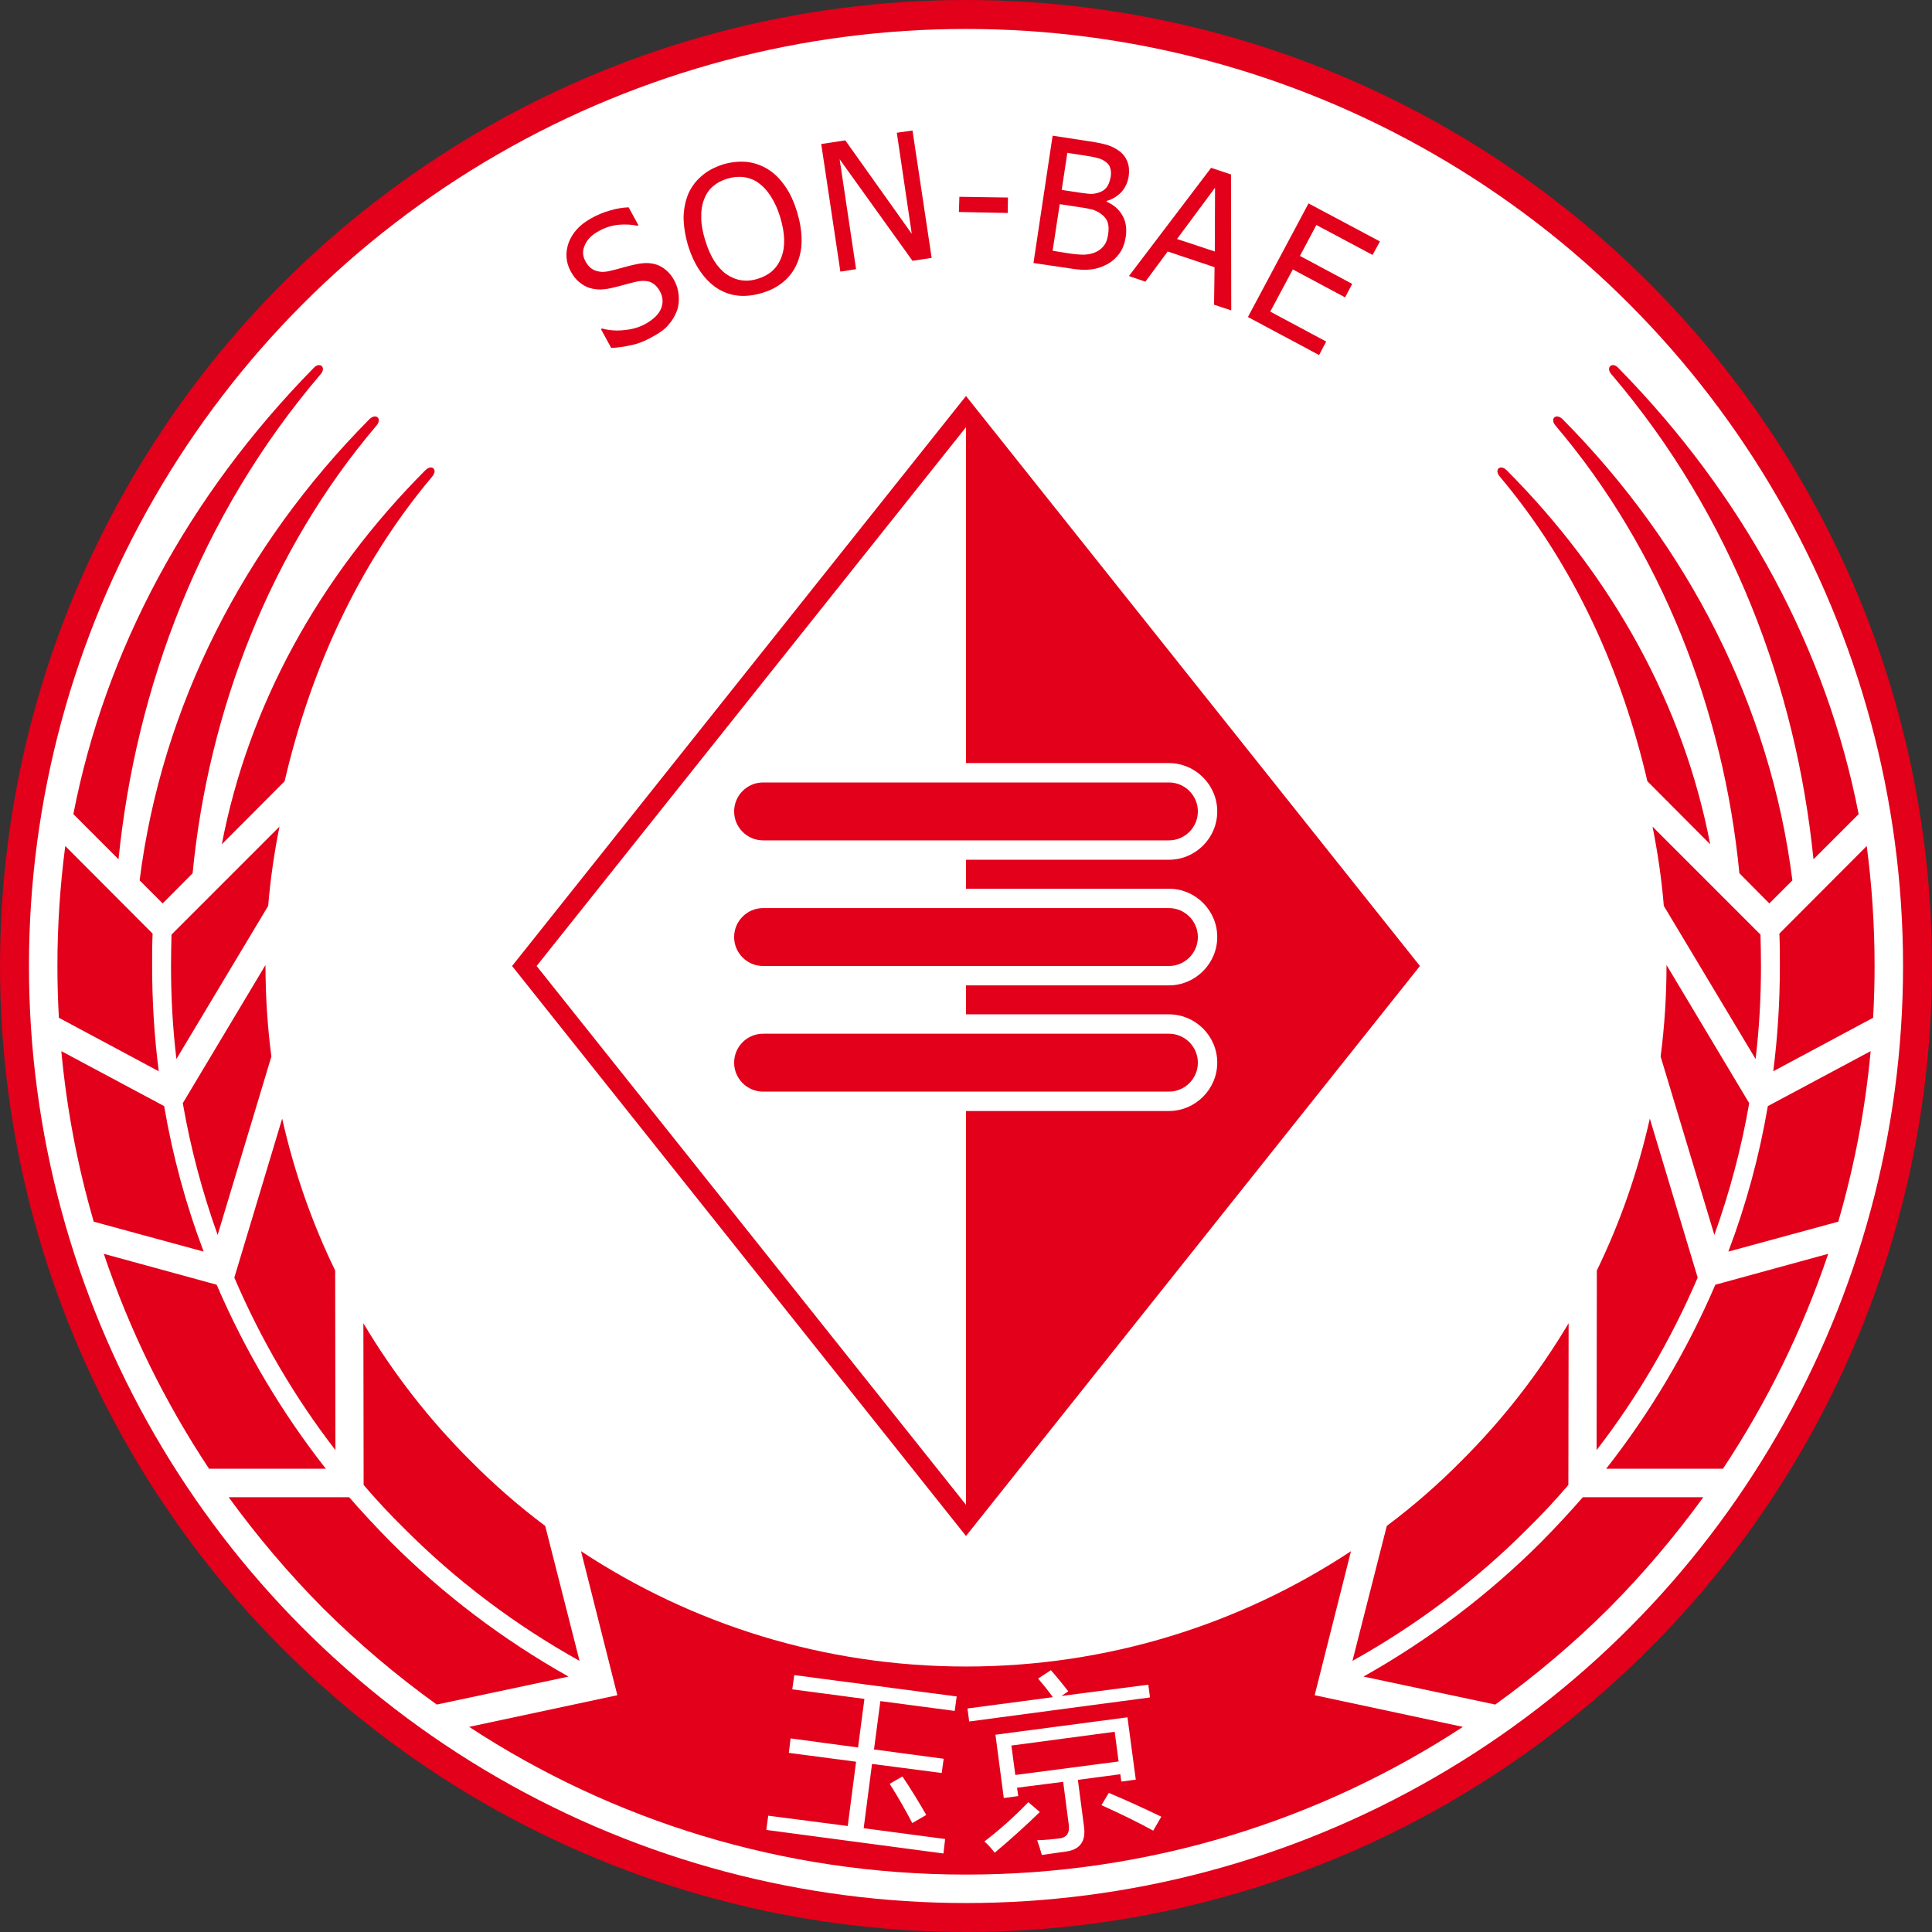 <?xml version="1.0" encoding="UTF-8" standalone="no"?>
<!-- Creator: CorelDRAW X7 -->

<svg
   xmlns:dc="http://purl.org/dc/elements/1.1/"
   xmlns:cc="http://creativecommons.org/ns#"
   xmlns:rdf="http://www.w3.org/1999/02/22-rdf-syntax-ns#"
   xmlns:svg="http://www.w3.org/2000/svg"
   xmlns="http://www.w3.org/2000/svg"
   xmlns:sodipodi="http://sodipodi.sourceforge.net/DTD/sodipodi-0.dtd"
   xmlns:inkscape="http://www.inkscape.org/namespaces/inkscape"
   xml:space="preserve"
   width="7.874in"
   height="7.874in"
   version="1.1"
   style="clip-rule:evenodd;fill-rule:evenodd;image-rendering:optimizeQuality;shape-rendering:geometricPrecision;text-rendering:geometricPrecision"
   viewBox="0 0 7874.001 7874.001"
   id="svg4235"
   inkscape:version="0.91 r13725"
   sodipodi:docname="Yu Jing - Remote 3 Son-Bae Yaokong - [N3] [Vyo].svg"><rect x="0" y="0" width="7874.001" height="7874.001" fill="#333333" stroke="none"/><sodipodi:namedview
     pagecolor="#ffffff"
     bordercolor="#666666"
     borderopacity="1"
     objecttolerance="10"
     gridtolerance="10"
     guidetolerance="10"
     inkscape:pageopacity="0"
     inkscape:pageshadow="2"
     inkscape:window-width="640"
     inkscape:window-height="480"
     id="namedview4290"
     showgrid="false"
     inkscape:zoom="0.23838384"
     inkscape:cx="736.83001"
     inkscape:cy="849.33005"
     inkscape:window-x="0"
     inkscape:window-y="0"
     inkscape:window-maximized="0"
     inkscape:current-layer="svg4235" /><defs
     id="defs4237"><style
       type="text/css"
       id="style4239"><![CDATA[
    .fil2 {fill:none}
    .fil0 {fill:#E2001A}
    .fil1 {fill:white}
    .fil4 {fill:#E2001A;fill-rule:nonzero}
    .fil3 {fill:white;fill-rule:nonzero}
   ]]></style></defs><g
     id="Layer_x0020_1"
     transform="translate(3937,-7063)"><circle
       class="fil0"
       cy="11000"
       r="3937"
       id="circle4243"
       cx="0"
       style="fill:#e2001a" /><circle
       class="fil1"
       cy="11000"
       r="3819"
       id="circle4245"
       cx="0"
       style="fill:#ffffff" /><path
       class="fil0"
       d="M 0,8677 1850,11000 0,13323 -1850,11000 0,8677 Z M 0,8804 -1750,11000 0,13196 0,8804 Z"
       id="path4247"
       inkscape:connector-curvature="0"
       style="fill:#e2001a" /><circle
       class="fil2"
       cy="11000"
       r="3898"
       id="circle4249"
       cx="0"
       style="fill:none" /><path
       class="fil0"
       d="m -2659,8563 c 25,-28 54,-2 28,26 -491,576 -752,1276 -823,1976 l -184,-184 c 130,-669 466,-1295 979,-1818 z m 227,209 c -510,515 -846,1167 -936,1879 l 94,94 122,-123 c 64,-662 317,-1316 749,-1824 25,-29 -2,-53 -29,-26 z m -883,2096 c -2,44 -2,88 -2,132 0,145 9,289 27,429 l -407,-218 c -4,-70 -6,-140 -6,-211 0,-166 11,-329 32,-489 l 356,357 z m 47,703 c 35,205 89,403 161,593 l -448,-122 c -65,-224 -110,-456 -132,-695 l 419,224 z m 214,728 c 116,270 266,522 445,750 l -476,0 c -179,-270 -324,-564 -429,-876 l 460,126 z m 540,866 c 54,62 110,122 168,181 215,215 459,400 726,550 l -537,114 c -164,-118 -319,-249 -462,-391 -140,-141 -269,-293 -386,-454 l 491,0 z m -284,-2733 c -21,105 -37,213 -46,323 l -374,624 c -15,-125 -22,-251 -22,-379 0,-43 1,-86 2,-128 l 440,-440 z m -57,564 c 0,125 8,250 24,373 l -219,727 c -62,-173 -110,-352 -142,-537 l 337,-563 z m 68,626 c 49,217 121,424 216,619 l 1,732 c -166,-215 -304,-451 -412,-703 l 195,-648 z m 331,834 c 122,205 269,394 438,562 94,95 196,184 303,264 l 140,550 c -264,-147 -505,-329 -716,-541 -57,-56 -112,-115 -164,-176 l -1,-659 z m -321,-2209 c 102,-438 291,-873 601,-1241 25,-29 -1,-53 -28,-26 -435,437 -721,961 -829,1524 l 256,-257 z"
       id="path4251"
       inkscape:connector-curvature="0"
       style="fill:#e2001a" /><path
       class="fil0"
       d="m 2659,8563 c -25,-28 -54,-2 -28,26 491,576 752,1276 823,1976 l 184,-184 C 3508,9712 3172,9086 2659,8563 Z m -227,209 c 510,515 846,1167 936,1879 l -94,94 -122,-123 c -64,-662 -317,-1316 -749,-1824 -25,-29 2,-53 29,-26 z m 883,2096 c 2,44 2,88 2,132 0,145 -9,289 -27,429 l 407,-218 c 4,-70 6,-140 6,-211 0,-166 -11,-329 -32,-489 l -356,357 z m -47,703 c -35,205 -89,403 -161,593 l 448,-122 c 65,-224 110,-456 132,-695 l -419,224 z m -214,728 c -116,270 -266,522 -445,750 l 476,0 c 179,-270 324,-564 429,-876 l -460,126 z m -540,866 c -54,62 -110,122 -168,181 -215,215 -459,400 -726,550 l 537,114 c 164,-118 319,-249 462,-391 140,-141 269,-293 386,-454 l -491,0 z m 284,-2733 c 21,105 37,213 46,323 l 374,624 c 15,-125 22,-251 22,-379 0,-43 -1,-86 -2,-128 l -440,-440 z m 57,564 c 0,125 -8,250 -24,373 l 219,727 c 62,-173 110,-352 142,-537 l -337,-563 z m -68,626 c -49,217 -121,424 -216,619 l -1,732 c 166,-215 304,-451 412,-703 l -195,-648 z m -331,834 c -122,205 -269,394 -438,562 -94,95 -196,184 -303,264 l -140,550 c 264,-147 505,-329 716,-541 57,-56 112,-115 164,-176 l 1,-659 z m 321,-2209 c -102,-438 -291,-873 -601,-1241 -25,-29 1,-53 28,-26 435,437 721,961 829,1524 l -256,-257 z"
       id="path4253"
       inkscape:connector-curvature="0"
       style="fill:#e2001a" /><path
       class="fil0"
       d="m 0,14703 c -748,0 -1443,-221 -2025,-602 l 604,-129 -148,-587 c 450,297 989,470 1569,470 580,0 1119,-173 1569,-470 l -148,587 604,129 c -582,381 -1277,602 -2025,602 z"
       id="path4255"
       inkscape:connector-curvature="0"
       style="fill:#e2001a" /><circle
       class="fil2"
       cy="11000"
       r="3819"
       id="circle4257"
       cx="0"
       style="fill:none" /><path
       class="fil3"
       d="m -806,14463 324,42 34,-262 -274,-36 7,-59 275,37 26,-198 -294,-39 8,-58 662,87 -8,59 -303,-40 -26,197 284,38 -8,58 -284,-37 -34,262 332,44 -7,59 -722,-96 8,-58 z m 495,-130 52,-30 c 36,54 68,106 97,157 l -57,33 c -24,-46 -54,-100 -92,-160 z m 431,-200 538,-71 34,254 -59,8 -4,-30 -173,23 25,191 c 8,59 -16,93 -73,101 -36,5 -69,10 -99,14 -6,-22 -12,-41 -19,-60 34,-1 63,-4 88,-7 32,-3 45,-22 41,-55 l -23,-176 -188,24 5,34 -59,8 -34,-258 z m 486,-12 -421,56 16,120 421,-55 -16,-121 z m -600,-95 348,-46 c -18,-25 -38,-50 -60,-76 l 52,-34 c 24,27 47,56 71,86 l -28,19 354,-46 7,52 -737,98 -7,-53 z m 248,382 47,40 c -61,59 -122,114 -184,166 -12,-16 -26,-32 -42,-46 64,-49 123,-102 179,-160 z m 298,12 30,-50 c 74,31 145,64 214,97 l -33,57 c -58,-32 -129,-67 -211,-104 z"
       id="path4259"
       inkscape:connector-curvature="0"
       style="fill:#ffffff;fill-rule:nonzero" /><circle
       class="fil2"
       cy="11000"
       r="3898"
       id="circle4261"
       cx="0"
       style="fill:none" /><circle
       class="fil2"
       cy="11000"
       r="3898"
       id="circle4263"
       cx="0"
       style="fill:none" /><g
       id="_1111267584"><path
         class="fil1"
         d="m -827,10685 1654,0 c 108,0 197,88 197,197 0,108 -89,197 -197,197 l -1654,0 c -108,0 -197,-89 -197,-197 0,-109 89,-197 197,-197 z"
         id="path4266"
         inkscape:connector-curvature="0"
         style="fill:#ffffff" /><path
         class="fil0"
         d="m -827,10764 1654,0 c 65,0 118,53 118,118 0,65 -53,118 -118,118 l -1654,0 c -65,0 -118,-53 -118,-118 0,-65 53,-118 118,-118 z"
         id="path4268"
         inkscape:connector-curvature="0"
         style="fill:#e2001a" /></g><g
       id="_1111268256"><path
         class="fil1"
         d="m -827,11197 1654,0 c 108,0 197,88 197,197 0,108 -89,197 -197,197 l -1654,0 c -108,0 -197,-89 -197,-197 0,-109 89,-197 197,-197 z"
         id="path4271"
         inkscape:connector-curvature="0"
         style="fill:#ffffff" /><path
         class="fil0"
         d="m -827,11276 1654,0 c 65,0 118,53 118,118 0,65 -53,118 -118,118 l -1654,0 c -65,0 -118,-53 -118,-118 0,-65 53,-118 118,-118 z"
         id="path4273"
         inkscape:connector-curvature="0"
         style="fill:#e2001a" /></g><path
       class="fil4"
       d="m -1275,8434 c -33,19 -64,31 -91,36 -27,6 -53,10 -80,11 l -42,-77 5,-2 c 30,8 61,10 93,6 31,-3 58,-11 82,-24 34,-19 56,-40 65,-63 10,-24 8,-47 -4,-70 -10,-19 -23,-31 -38,-38 -16,-6 -35,-7 -58,-2 -16,4 -31,7 -44,11 -13,4 -30,8 -50,13 -18,5 -36,7 -52,8 -16,0 -31,-2 -47,-7 -15,-5 -28,-13 -41,-24 -13,-10 -24,-25 -34,-43 -20,-37 -23,-76 -8,-118 16,-41 46,-73 91,-98 25,-14 51,-25 77,-32 26,-8 51,-12 76,-13 l 40,73 -5,2 c -22,-5 -47,-6 -75,-4 -29,3 -55,11 -80,25 -29,15 -48,34 -58,57 -11,23 -10,45 2,67 11,20 24,32 41,38 17,6 36,7 59,1 15,-3 33,-8 54,-14 21,-6 39,-10 53,-13 37,-8 68,-6 94,6 25,12 46,32 61,60 10,18 16,38 18,60 2,21 0,42 -6,61 -8,21 -19,41 -34,58 -14,18 -36,34 -64,49 z"
       id="path4275"
       inkscape:connector-curvature="0"
       style="fill:#e2001a;fill-rule:nonzero" /><path
       id="1"
       class="fil4"
       d="m -807,7753 c 26,16 49,39 69,68 21,29 37,65 50,107 12,41 18,79 18,115 0,36 -7,68 -20,97 -13,29 -32,54 -56,73 -24,20 -52,34 -85,44 -34,10 -66,14 -97,11 -31,-3 -59,-13 -86,-30 -26,-17 -49,-40 -69,-69 -21,-30 -37,-65 -50,-106 -12,-42 -18,-81 -18,-116 1,-35 8,-67 20,-96 13,-28 31,-52 55,-72 23,-20 52,-35 86,-46 34,-10 67,-13 98,-10 31,4 59,14 85,30 z m 50,196 c -10,-33 -23,-62 -38,-85 -15,-24 -32,-42 -50,-55 -18,-13 -38,-21 -60,-24 -21,-3 -44,-1 -67,6 -24,7 -44,18 -60,32 -16,14 -28,32 -36,54 -8,21 -12,46 -11,74 0,28 6,58 16,91 20,66 49,112 87,139 39,26 81,33 128,18 46,-14 78,-42 95,-86 17,-43 16,-98 -4,-164 z"
       inkscape:connector-curvature="0"
       style="fill:#e2001a;fill-rule:nonzero" /><polygon
       id="2"
       class="fil4"
       points="-448,8160 -512,8170 -590,7650 -492,7635 -221,8016 -282,7604 -218,7595 -140,8114 -218,8126 -515,7712 "
       style="fill:#e2001a;fill-rule:nonzero" /><polygon
       id="3"
       class="fil4"
       points="171,7868 170,7931 -29,7927 -27,7865 "
       style="fill:#e2001a;fill-rule:nonzero" /><path
       id="4"
       class="fil4"
       d="m 651,8029 c -4,25 -12,48 -25,66 -13,18 -28,32 -47,43 -22,12 -44,20 -68,23 -23,3 -52,2 -87,-4 l -149,-22 78,-519 137,21 c 37,5 65,11 83,16 18,5 35,14 51,25 17,13 28,28 34,45 7,18 8,38 5,59 -4,25 -14,46 -29,63 -16,17 -36,30 -61,37 l 0,3 c 30,13 51,32 65,57 14,24 18,54 13,87 z m -61,-247 c 2,-12 1,-24 -2,-33 -2,-10 -8,-18 -17,-25 -10,-8 -22,-14 -35,-17 -14,-4 -32,-7 -57,-11 l -66,-10 -23,151 79,12 c 21,3 38,5 48,4 11,-1 22,-4 34,-9 11,-5 20,-13 26,-23 6,-10 10,-23 13,-39 z m -11,238 c 3,-19 3,-36 -1,-49 -4,-13 -13,-26 -29,-37 -10,-8 -22,-13 -34,-17 -13,-3 -31,-7 -55,-10 l -78,-12 -29,190 56,9 c 30,5 54,7 72,7 18,-1 34,-4 49,-11 14,-7 25,-16 33,-27 8,-10 13,-24 16,-43 z"
       inkscape:connector-curvature="0"
       style="fill:#e2001a;fill-rule:nonzero" /><path
       id="5"
       class="fil4"
       d="m 664,8188 335,-441 81,27 1,554 -70,-23 2,-153 -191,-64 -91,123 -67,-23 z m 350,-100 1,-260 -155,209 154,51 z"
       inkscape:connector-curvature="0"
       style="fill:#e2001a;fill-rule:nonzero" /><polygon
       id="6"
       class="fil4"
       points="1657,8102 1428,7980 1361,8106 1574,8220 1545,8275 1332,8161 1240,8333 1468,8455 1439,8510 1149,8355 1396,7892 1687,8047 "
       style="fill:#e2001a;fill-rule:nonzero" /><circle
       class="fil2"
       cy="11000"
       r="3898"
       id="circle4283"
       cx="0"
       style="fill:none" /><g
       id="_1111258976"><path
         class="fil1"
         d="m -827,10173 1654,0 c 108,0 197,89 197,197 0,109 -89,197 -197,197 l -1654,0 c -108,0 -197,-88 -197,-197 0,-108 89,-197 197,-197 z"
         id="path4286"
         inkscape:connector-curvature="0"
         style="fill:#ffffff" /><path
         class="fil0"
         d="m -827,10252 1654,0 c 65,0 118,53 118,118 0,65 -53,118 -118,118 l -1654,0 c -65,0 -118,-53 -118,-118 0,-65 53,-118 118,-118 z"
         id="path4288"
         inkscape:connector-curvature="0"
         style="fill:#e2001a" /></g></g></svg>